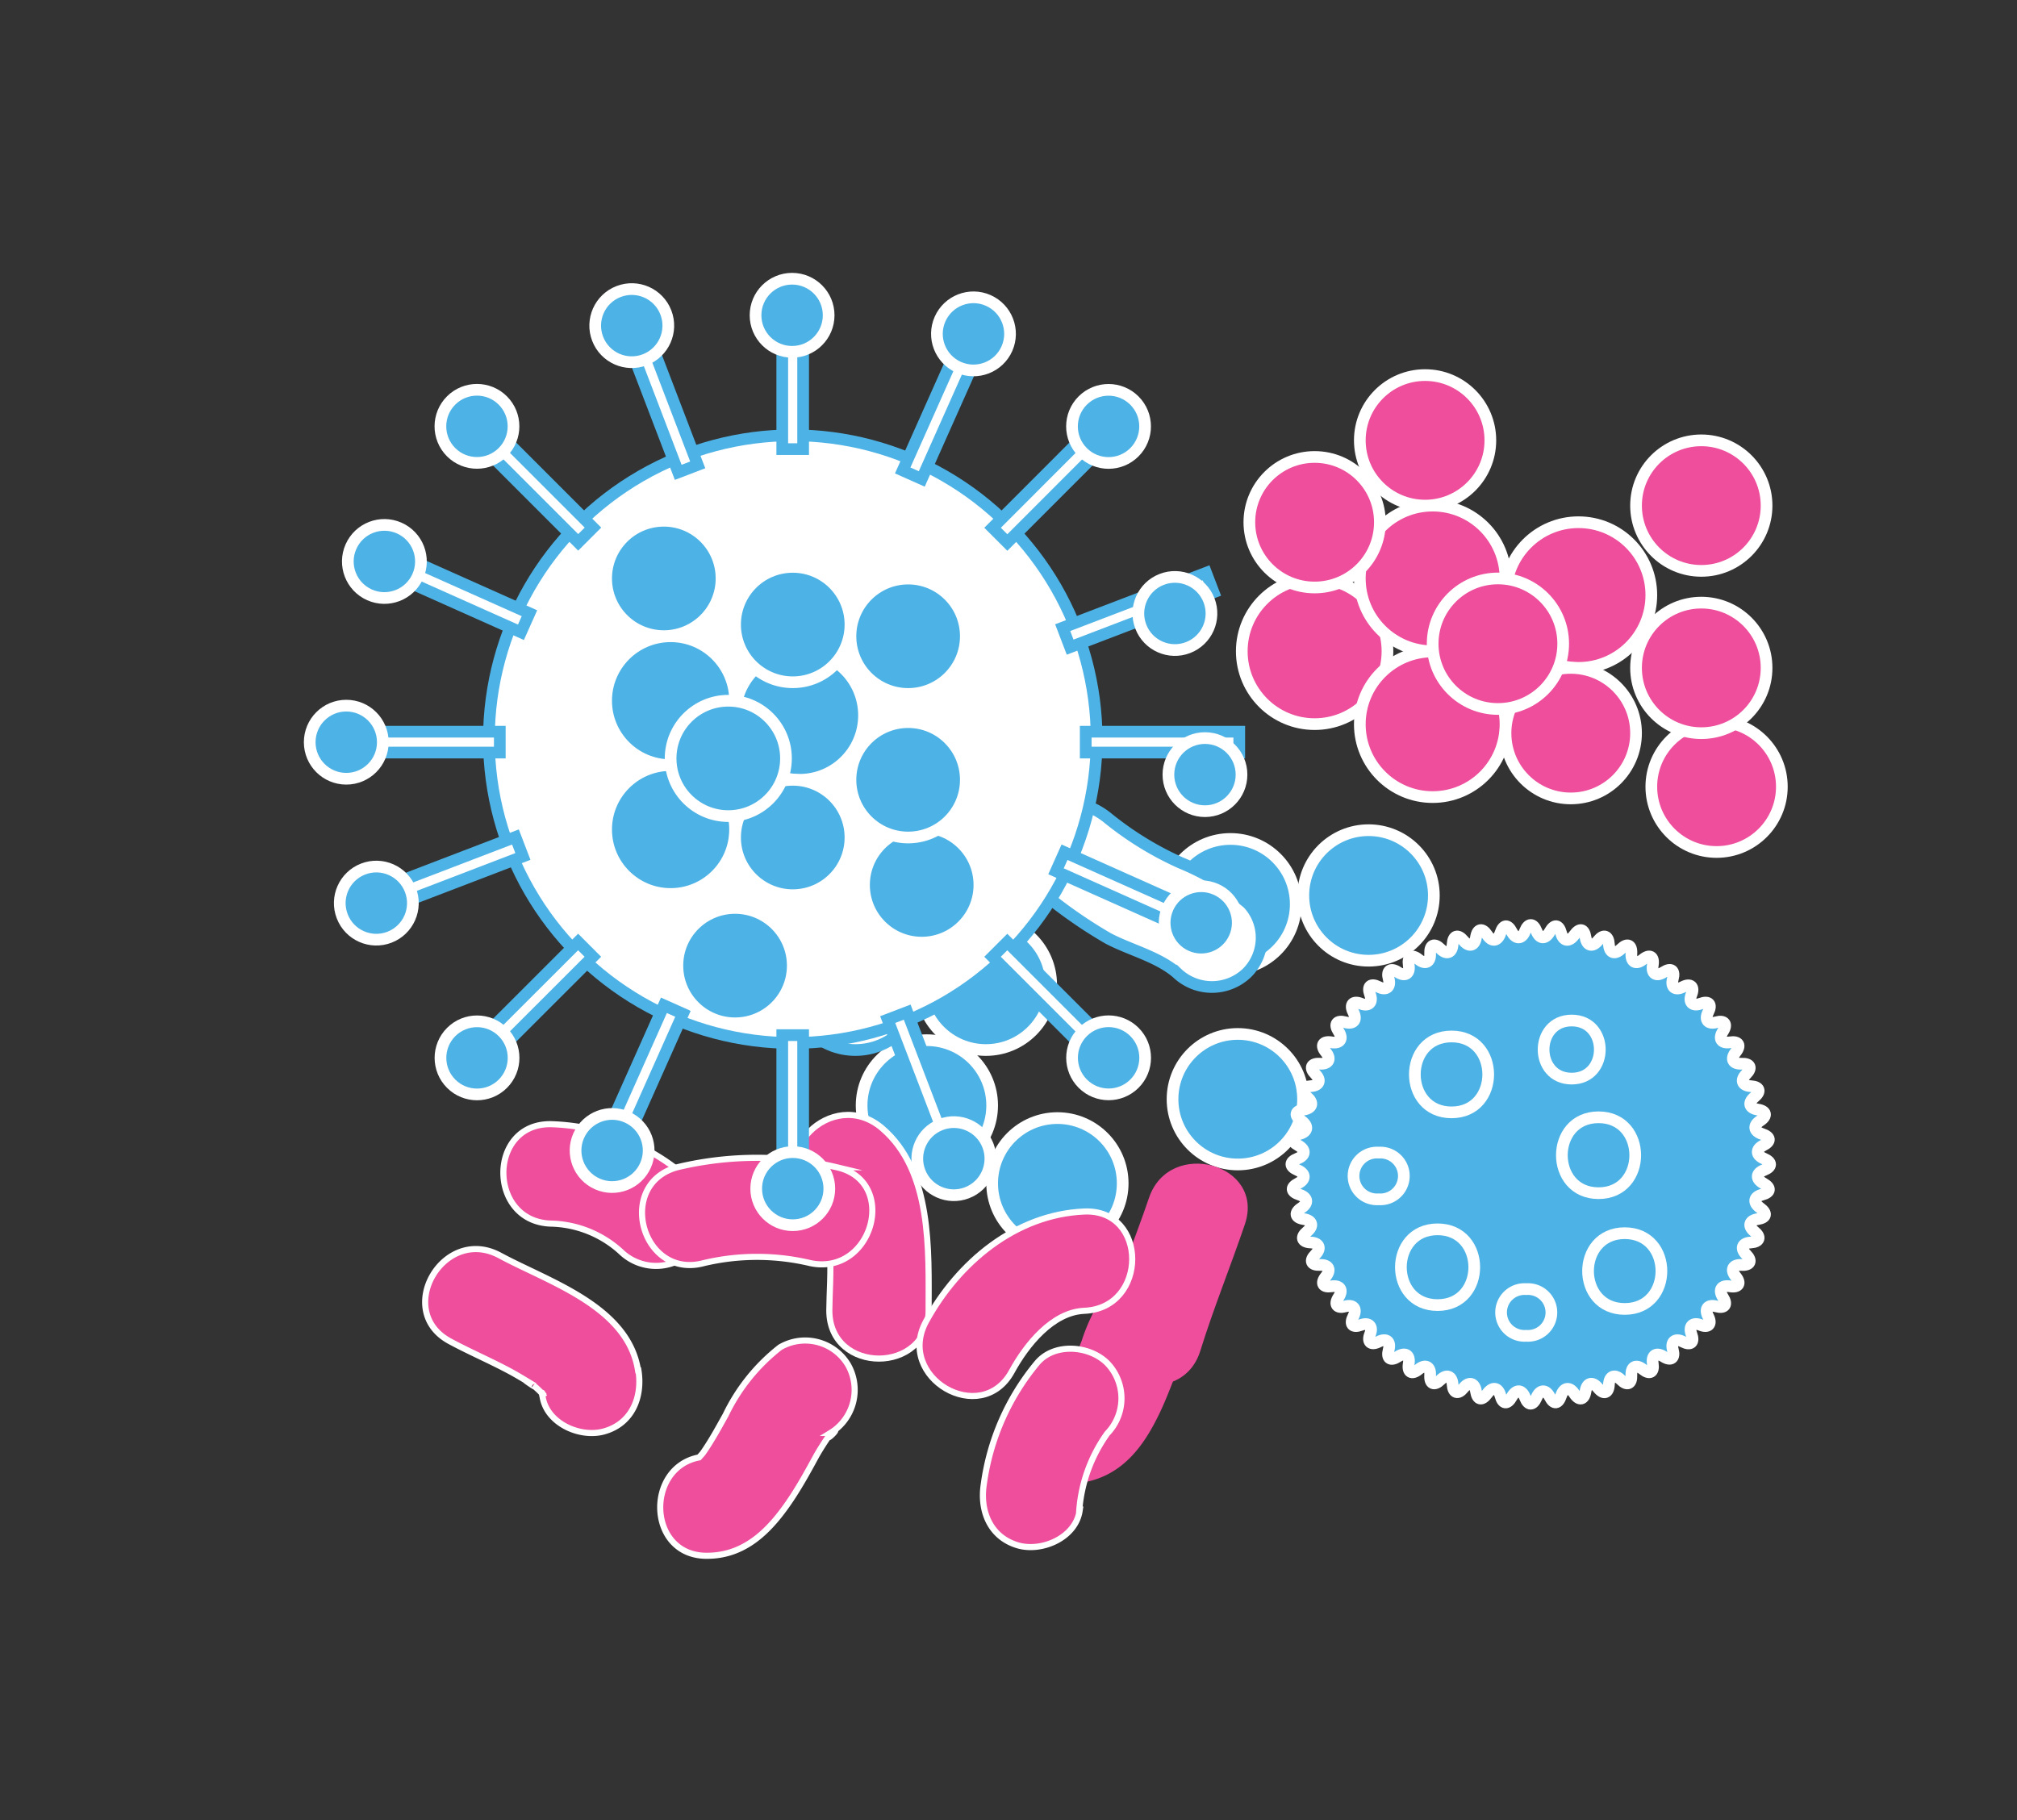 <svg xmlns="http://www.w3.org/2000/svg" viewBox="0 0 151.74 136.95"><rect x="0" y="0" width="151.74" height="136.95" fill="#333333" stroke="none"/><defs><style>.cls-1,.cls-4,.cls-5{fill:#ee4e9c;}.cls-1,.cls-2,.cls-4{stroke:#fff;}.cls-1,.cls-2,.cls-3,.cls-4{stroke-miterlimit:10;}.cls-1{stroke-width:0.88px;}.cls-2{fill:#4db2e5;}.cls-2,.cls-3{stroke-width:0.88px;}.cls-3{fill:#fff;stroke:#4db2e5;}.cls-4{stroke-width:0.46px;}</style></defs><title>germs</title><g id="Layer_2" data-name="Layer 2"><circle class="cls-1" cx="98.9" cy="49" r="5.48"/><circle class="cls-1" cx="107.78" cy="54.49" r="5.48"/><circle class="cls-1" cx="107.78" cy="43.52" r="5.48"/><circle class="cls-1" cx="118.75" cy="44.77" r="5.48"/><circle class="cls-1" cx="118.17" cy="55.16" r="4.91"/><circle class="cls-1" cx="127.99" cy="38.04" r="4.91"/><circle class="cls-1" cx="129.14" cy="59.19" r="4.91"/><circle class="cls-2" cx="93.12" cy="82.7" r="4.91"/><circle class="cls-2" cx="92.57" cy="68.03" r="4.91"/><circle class="cls-2" cx="79.55" cy="89.03" r="4.91"/><circle class="cls-2" cx="69.73" cy="83.17" r="4.91"/><circle class="cls-3" cx="64.35" cy="74.09" r="4.91"/><circle class="cls-2" cx="74.17" cy="74.09" r="4.91"/><circle class="cls-1" cx="112.69" cy="48.43" r="4.91"/><circle class="cls-1" cx="107.21" cy="33.13" r="4.91"/><circle class="cls-2" cx="102.96" cy="67.37" r="4.91"/><circle class="cls-1" cx="127.99" cy="50.25" r="4.91"/><circle class="cls-1" cx="98.9" cy="39.29" r="4.91"/><path class="cls-4" d="M61.08,90.17c1.86,1.6,1.32,6,1.31,8.43,0,4.82,7.46,4.82,7.47,0,0-4.51.28-10.49-3.5-13.72s-9,2.15-5.29,5.29Z"/><path class="cls-4" d="M59.64,112.59c.65-1,1.2-2,1.78-3.07q.46-.8,1-1.57c-.47.7,1.09-.85.06-.14a3.8,3.8,0,0,0,1.32-5.12,3.75,3.75,0,0,0-5.12-1.32,14.32,14.32,0,0,0-4.09,5.09c-.51.91-1,1.82-1.6,2.7l-.15.21-.25.28c-4.12.79-3.88,7.54.71,7.4C56.24,117,58.12,114.91,59.64,112.59Z"/><path class="cls-5" d="M87.27,106.25c.51-1.07.91-2.18,1.35-3.28q.35-.86.75-1.68c-.37.76,1-1,0-.15A3.8,3.8,0,0,0,90,95.89a3.75,3.75,0,0,0-5.25-.62,14.31,14.31,0,0,0-3.37,5.59c-.39,1-.77,1.94-1.22,2.89l-.12.23-.21.31c-4,1.34-2.83,8,1.69,7.24C84.48,111,86.08,108.76,87.27,106.25Z"/><path class="cls-5" d="M86.44,90.12c-1.08,3.17-2.37,6.27-3.34,9.48-1.39,4.63,5.82,6.59,7.21,2,1-3.21,2.26-6.3,3.34-9.48,1.56-4.58-5.67-6.53-7.21-2Z"/><path class="cls-4" d="M52,88.88a16.31,16.31,0,0,0-10.52-4.3c-4.82-.11-4.81,7.37,0,7.48a8.07,8.07,0,0,1,5.23,2.11,3.8,3.8,0,0,0,5.29,0,3.75,3.75,0,0,0,0-5.29Z"/><path class="cls-4" d="M48,103.1c-.76-4.82-6.71-6.65-10.39-8.64-4.24-2.29-8,4.16-3.77,6.45,1.5.81,3.06,1.47,4.56,2.28.39.21.76.43,1.14.66-.07,0,1.05.74.59.38a7.28,7.28,0,0,1,.81.78q-.35-.45,0,.08-.27-.61-.12,0c.32,2,2.8,3.1,4.6,2.61,2.13-.58,2.93-2.59,2.61-4.6Z"/><path class="cls-4" d="M81.19,113.68a11.43,11.43,0,0,1,2.11-5.83,3.81,3.81,0,0,0,0-5.29c-1.34-1.34-4-1.56-5.29,0a18.06,18.06,0,0,0-4,9.12c-.31,2,.48,4,2.61,4.6,1.79.49,4.29-.59,4.6-2.61Z"/><path class="cls-4" d="M62.95,87.82a25.68,25.68,0,0,0-12,0c-4.65,1.26-2.67,8.47,2,7.21a17.33,17.33,0,0,1,8,0c4.7,1,6.69-6.17,2-7.21Z"/><path class="cls-4" d="M76.12,103.18c1.09-2,3.06-4.46,5.45-4.56,4.8-.2,4.82-7.67,0-7.47-5.18.22-9.49,3.85-11.9,8.26-2.31,4.23,4.14,8,6.45,3.77Z"/><path class="cls-3" d="M93.83,67.92a19.26,19.26,0,0,0-5-3,24.83,24.83,0,0,1-5.56-3.43c-1.6-1.26-3.72-1.57-5.29,0-1.31,1.31-1.6,4,0,5.29a35.86,35.86,0,0,0,5.4,3.83c1.66.87,3.7,1.35,5.15,2.58a3.81,3.81,0,0,0,5.29,0,3.75,3.75,0,0,0,0-5.29Z"/><path class="cls-2" d="M109.22,84a1.2,1.2,0,0,0,.39.84.52.52,0,0,0,.74-.74s-.13-.15-.06,0l0-.07s0,.15,0,0a.53.53,0,0,0-1.05,0Z"/><path class="cls-2" d="M110.68,87h.23a.53.53,0,0,0,0-1.05h-.23a.53.53,0,0,0,0,1.05Z"/><path class="cls-2" d="M114,84.92V84.8a.53.53,0,0,0-1,0v.12a.53.53,0,0,0,1,0Z"/><path class="cls-2" d="M114.06,88.36a.53.53,0,0,0,0-1.05.53.53,0,0,0,0,1.05Z"/><path class="cls-2" d="M123.74,90.05a1.14,1.14,0,0,0,.33-.09l.13-.1c.08-.07-.11.05,0,0l-.27.07h0a.54.54,0,0,0,.52-.53.53.53,0,0,0-.52-.53,1.15,1.15,0,0,0-.33.09l-.13.1c-.08.07.11-.05,0,0l.26-.07h0a.54.54,0,0,0-.53.53.53.53,0,0,0,.53.53Z"/><path class="cls-2" d="M120.94,84.39a.53.53,0,0,0,0-1,.53.53,0,0,0,0,1Z"/><path class="cls-2" d="M120.94,88.94a.53.53,0,0,0,0-1.05.53.53,0,0,0,0,1.05Z"/><path class="cls-2" d="M119.66,89.29a.53.53,0,0,0,0-1,.53.53,0,0,0,0,1Z"/><path class="cls-2" d="M116.51,88a.53.53,0,0,0,0-1.05.53.53,0,0,0,0,1.05Z"/><path class="cls-2" d="M114.41,81.13a.53.53,0,0,0,0-1.05.53.53,0,0,0,0,1.05Z"/><path class="cls-2" d="M120.71,86.84a.53.53,0,0,0,0-1,.53.53,0,0,0,0,1Z"/><path class="cls-2" d="M116.74,82.88a.53.53,0,0,0,0-1.05.53.53,0,0,0,0,1.05Z"/><path class="cls-2" d="M108,88.94a.53.53,0,0,0,0-1.05.53.53,0,0,0,0,1.05Z"/><path class="cls-2" d="M113.89,90.81a.53.53,0,0,0,0-1.05.53.53,0,0,0,0,1.05Z"/><path class="cls-2" d="M110.91,89.53a.53.53,0,0,0,0-1.05.53.53,0,0,0,0,1.05Z"/><path class="cls-2" d="M115.58,93.14a2.15,2.15,0,0,0,.42-.06l.15,0s.17,0,0,0a.54.54,0,0,0,.52-.53.53.53,0,0,0-.52-.53,1.55,1.55,0,0,0-.34.06l-.25.05a.52.52,0,1,0,0,1Z"/><path class="cls-2" d="M120.36,91.39a.53.53,0,0,0,0-1,.53.53,0,0,0,0,1Z"/><path class="cls-2" d="M116.74,90a.53.53,0,0,0,0-1,.53.53,0,0,0,0,1Z"/><path class="cls-2" d="M122.46,92.44h-.23a.53.53,0,0,0,0,1.05h.23a.53.53,0,0,0,0-1.05Z"/><path class="cls-2" d="M129,90.81a.53.53,0,0,0,0-1.05.53.53,0,0,0,0,1.05Z"/><path class="cls-2" d="M112.66,82.53a.53.53,0,0,0,0-1.05.53.53,0,0,0,0,1.05Z"/><path class="cls-2" d="M118.14,82.06a.53.53,0,0,0,0-1.05.53.53,0,0,0,0,1.05Z"/><path class="cls-2" d="M119.54,83.93a.52.52,0,0,0,0-1,.52.52,0,0,0,0,1Z"/><path class="cls-2" d="M121.18,80.66a.53.53,0,0,0,0-1.05.53.53,0,0,0,0,1.05Z"/><path class="cls-2" d="M113.59,93.73a.53.53,0,0,0,0-1.05.53.53,0,0,0,0,1.05Z"/><path class="cls-2" d="M109.86,93.73a.53.53,0,0,0,0-1.05.53.53,0,0,0,0,1.05Z"/><path class="cls-2" d="M111,92.33a.53.53,0,0,0,0-1.05.53.53,0,0,0,0,1.05Z"/><path class="cls-2" d="M108.69,86.84a.53.53,0,0,0,0-1,.53.53,0,0,0,0,1Z"/><path class="cls-2" d="M105.43,89.29a.53.53,0,0,0,0-1,.53.53,0,0,0,0,1Z"/><path class="cls-2" d="M101.64,87.54a.53.53,0,0,0,0-1.05.53.53,0,0,0,0,1.05Z"/><path class="cls-2" d="M108.69,91.86a.52.52,0,0,0,0-1,.52.52,0,0,0,0,1Z"/><path class="cls-2" d="M105.72,87a.53.53,0,0,0,0-1.05.53.53,0,0,0,0,1.05Z"/><path class="cls-2" d="M104.09,82.7a.53.53,0,0,0,0-1,.53.53,0,0,0,0,1Z"/><path class="cls-2" d="M106.07,84.39a.53.53,0,0,0,0-1,.53.53,0,0,0,0,1Z"/><path class="cls-2" d="M124.56,82.29a1.2,1.2,0,0,0,.39.84.53.53,0,1,0,.74-.74s-.13-.15-.06,0l0-.07s0,.15,0,0a.53.53,0,0,0-1.05,0Z"/><path class="cls-2" d="M108.05,75.06h.23a.53.53,0,0,0,0-1h-.23a.53.53,0,0,0,0,1Z"/><path class="cls-2" d="M111.38,73V72.9a.53.53,0,0,0-1.05,0V73a.53.53,0,0,0,1.05,0Z"/><path class="cls-2" d="M111.44,76.46a.53.53,0,0,0,0-1,.53.53,0,0,0,0,1Z"/><path class="cls-2" d="M114.7,74.13A1.15,1.15,0,0,0,115,74l.13-.1c.08-.07-.11.05,0,0l-.26.07h0a.54.54,0,0,0,.53-.53.53.53,0,0,0-.53-.52,1.13,1.13,0,0,0-.33.09l-.13.1c-.08.07.11-.05,0,0l.26-.07h0a.54.54,0,0,0-.52.52.52.52,0,0,0,.52.52Z"/><path class="cls-2" d="M129.81,82.7a.53.53,0,0,0,0-1,.53.53,0,0,0,0,1Z"/><path class="cls-2" d="M118.32,77a.53.53,0,0,0,0-1,.53.53,0,0,0,0,1Z"/><path class="cls-2" d="M117,77.39a.53.53,0,0,0,0-1.05.53.53,0,0,0,0,1.05Z"/><path class="cls-2" d="M113.89,76.11a.53.53,0,0,0,0-1.05.53.53,0,0,0,0,1.05Z"/><path class="cls-2" d="M123.28,79.43a.53.53,0,0,0,0-1,.53.53,0,0,0,0,1Z"/><path class="cls-2" d="M118.09,74.94a.53.53,0,0,0,0-1.05.53.53,0,0,0,0,1.05Z"/><path class="cls-2" d="M125.61,81.18a.53.53,0,0,0,0-1,.53.53,0,0,0,0,1Z"/><path class="cls-2" d="M105.72,77.86a.53.53,0,0,0,0-1,.53.53,0,0,0,0,1Z"/><path class="cls-2" d="M110.15,78.09a.53.53,0,0,0,0-1.05.53.53,0,0,0,0,1.05Z"/><path class="cls-2" d="M108.29,77.63a.53.53,0,0,0,0-1,.53.53,0,0,0,0,1Z"/><path class="cls-2" d="M100.85,85a2,2,0,0,0,.42-.06l.15,0s.17,0,0,0a.53.53,0,0,0,.53-.53.53.53,0,0,0-.53-.52,1.63,1.63,0,0,0-.34.06,1.12,1.12,0,0,1-.25.05.53.53,0,1,0,0,1.05Z"/><path class="cls-2" d="M117.74,79.49a.53.53,0,0,0,0-1.05.53.53,0,0,0,0,1.05Z"/><path class="cls-2" d="M114.12,78.09a.53.53,0,0,0,0-1.05.53.53,0,0,0,0,1.05Z"/><path class="cls-2" d="M119.84,80.54h-.23a.53.53,0,0,0,0,1.05h.23a.53.53,0,0,0,0-1.05Z"/><path class="cls-2" d="M116.45,82.06a.53.53,0,0,0,0-1.05.53.53,0,0,0,0,1.05Z"/><path class="cls-2" d="M121.53,80.83a.53.53,0,0,0,0-1,.53.53,0,0,0,0,1Z"/><path class="cls-2" d="M127,80.37a.53.53,0,0,0,0-1.05.53.53,0,0,0,0,1.05Z"/><path class="cls-2" d="M128.41,82.23a.52.52,0,0,0,0-1,.52.52,0,0,0,0,1Z"/><path class="cls-2" d="M123.57,75.5a.53.53,0,0,0,0-1.05.53.53,0,0,0,0,1.05Z"/><path class="cls-2" d="M111,80.08a.53.53,0,0,0,0-1,.53.53,0,0,0,0,1Z"/><path class="cls-2" d="M108.05,83.28a.53.53,0,0,0,0-1.05.53.53,0,0,0,0,1.05Z"/><path class="cls-2" d="M108.17,80.08a.53.53,0,0,0,0-1,.53.53,0,0,0,0,1Z"/><path class="cls-2" d="M106.07,74.94a.53.53,0,0,0,0-1.05.53.53,0,0,0,0,1.05Z"/><path class="cls-2" d="M104.44,77.63a.53.53,0,0,0,0-1,.53.53,0,0,0,0,1Z"/><path class="cls-2" d="M102.45,81.83a.53.53,0,0,0,0-1,.53.53,0,0,0,0,1Z"/><path class="cls-2" d="M106.07,80a.53.53,0,0,0,0-1.05.53.53,0,0,0,0,1.05Z"/><path class="cls-2" d="M99.83,81.83a.53.53,0,0,0,0-1,.53.53,0,0,0,0,1Z"/><path class="cls-2" d="M122.23,77.86a.53.53,0,0,0,0-1,.53.53,0,0,0,0,1Z"/><path class="cls-2" d="M103.21,94.19a.53.53,0,0,0,0-1.05.53.53,0,0,0,0,1.05Z"/><path class="cls-2" d="M113.13,97.05a1.2,1.2,0,0,0,.39.84.53.53,0,1,0,.74-.74s-.13-.15-.06,0l0-.07s0,.15,0,0a.53.53,0,1,0-1.05,0Z"/><path class="cls-2" d="M114.59,100h.23a.53.53,0,0,0,0-1.05h-.23a.53.53,0,0,0,0,1.05Z"/><path class="cls-2" d="M117.91,98v-.12a.53.53,0,0,0-1.05,0V98a.53.53,0,0,0,1.05,0Z"/><path class="cls-2" d="M118,101.43a.53.53,0,0,0,0-1.05.53.53,0,0,0,0,1.05Z"/><path class="cls-2" d="M121.24,99.09a1.1,1.1,0,0,0,.33-.09l.13-.1c.08-.08-.11.05,0,0l-.27.07h0a.54.54,0,0,0,.53-.53.52.52,0,0,0-.53-.52,1.14,1.14,0,0,0-.33.09l-.13.1c-.08.07.11-.05,0,0l.26-.07h0a.54.54,0,0,0-.53.53.52.52,0,0,0,.53.52Z"/><path class="cls-2" d="M124.85,97.46a.53.53,0,0,0,0-1.05.53.53,0,0,0,0,1.05Z"/><path class="cls-2" d="M128,94a.53.53,0,0,0,0-1.05A.53.53,0,0,0,128,94Z"/><path class="cls-2" d="M123.57,102.36a.53.53,0,0,0,0-1.05.53.53,0,0,0,0,1.05Z"/><path class="cls-2" d="M120.42,101.08a.53.53,0,0,0,0-1.05.53.53,0,0,0,0,1.05Z"/><path class="cls-2" d="M118.32,94.19a.53.53,0,0,0,0-1.05.53.53,0,0,0,0,1.05Z"/><path class="cls-2" d="M124.62,99.91a.53.53,0,0,0,0-1.05.53.53,0,0,0,0,1.05Z"/><path class="cls-2" d="M120.65,95.94a.53.53,0,0,0,0-1,.53.53,0,0,0,0,1Z"/><path class="cls-2" d="M112.25,102.83a.53.53,0,0,0,0-1.05.53.53,0,0,0,0,1.05Z"/><path class="cls-2" d="M116.69,103.06a.52.52,0,0,0,0-1,.52.52,0,0,0,0,1Z"/><path class="cls-2" d="M114.82,102.59a.53.53,0,0,0,0-1.05.53.53,0,0,0,0,1.05Z"/><path class="cls-2" d="M126.72,85.73a2.08,2.08,0,0,0,.42-.06l.15,0s.17,0,0,0a.53.53,0,0,0,.52-.52.53.53,0,0,0-.52-.53,1.58,1.58,0,0,0-.34.06,1.21,1.21,0,0,1-.25.05.52.52,0,1,0,0,1Z"/><path class="cls-2" d="M100.35,90a.53.53,0,0,0,0-1,.53.53,0,0,0,0,1Z"/><path class="cls-2" d="M120.65,103.06a.52.52,0,0,0,0-1,.52.52,0,0,0,0,1Z"/><path class="cls-2" d="M130.16,86.26h-.23a.53.53,0,0,0,0,1.05h.23a.53.53,0,0,0,0-1.05Z"/><path class="cls-2" d="M126.78,87.78a.53.53,0,0,0,0-1.05.53.53,0,0,0,0,1.05Z"/><path class="cls-2" d="M116.57,95.59a.52.52,0,0,0,0-1,.52.52,0,0,0,0,1Z"/><path class="cls-2" d="M122.05,95.13a.53.53,0,0,0,0-1,.53.53,0,0,0,0,1Z"/><path class="cls-2" d="M123.45,97a.53.53,0,0,0,0-1.05.53.53,0,0,0,0,1.05Z"/><path class="cls-2" d="M125.09,93.73a.53.53,0,0,0,0-1.05.53.53,0,0,0,0,1.05Z"/><path class="cls-2" d="M121.29,85.79a.53.53,0,0,0,0-1,.53.53,0,0,0,0,1Z"/><path class="cls-2" d="M117.56,87.54a.53.53,0,0,0,0-1.05.53.53,0,0,0,0,1.05Z"/><path class="cls-2" d="M118.49,85.79a.53.53,0,0,0,0-1,.53.53,0,0,0,0,1Z"/><path class="cls-2" d="M112.6,99.91a.53.53,0,0,0,0-1.05.53.53,0,0,0,0,1.05Z"/><path class="cls-2" d="M111,102.59a.53.53,0,0,0,0-1.05.53.53,0,0,0,0,1.05Z"/><path class="cls-2" d="M112.6,88.24a.53.53,0,0,0,0-1.05.53.53,0,0,0,0,1.05Z"/><path class="cls-2" d="M116.39,85.68a.53.53,0,0,0,0-1,.53.53,0,0,0,0,1Z"/><path class="cls-2" d="M108.29,99.79a.53.53,0,0,0,0-1.05.53.53,0,0,0,0,1.05Z"/><path class="cls-2" d="M111.9,96.29a.53.53,0,0,0,0-1,.53.53,0,0,0,0,1Z"/><path class="cls-2" d="M110.85,98.86a.53.53,0,0,0,0-1.05.53.53,0,0,0,0,1.05Z"/><path class="cls-2" d="M106,92.62a1.2,1.2,0,0,0,.39.84.52.52,0,0,0,.74-.74s-.13-.15-.06,0l0-.07s0,.15,0,0a.53.53,0,1,0-1.05,0Z"/><path class="cls-2" d="M107.41,95.59h.23a.53.53,0,0,0,0-1.05h-.23a.53.53,0,0,0,0,1.05Z"/><path class="cls-2" d="M105.43,100a.53.53,0,0,0,0-1.05.53.53,0,0,0,0,1.05Z"/><path class="cls-2" d="M107.64,98.16a.53.53,0,0,0,0-1.05.53.53,0,0,0,0,1.05Z"/><path class="cls-2" d="M105.43,95.48a.53.53,0,0,0,0-1,.53.53,0,0,0,0,1Z"/><path class="cls-2" d="M103.79,98.16a.53.53,0,0,0,0-1.05.53.53,0,0,0,0,1.05Z"/><path class="cls-2" d="M101.11,95.36a.53.53,0,0,0,0-1.05.53.53,0,0,0,0,1.05Z"/><path class="cls-2" d="M104.73,91.86a.52.52,0,0,0,0-1,.52.52,0,0,0,0,1Z"/><path class="cls-2" d="M102.45,91.39a.53.53,0,0,0,0-1,.53.53,0,0,0,0,1Z"/><path class="cls-2" d="M114.73,70.05c.24-.61.62-.61.86,0s.67.64,1,.05.68-.55.85.09.6.7,1,.15.74-.47.84.18.53.76.94.25.78-.39.82.27.44.81.91.35.82-.31.78.35.36.86.87.44.85-.22.74.43.26.89.82.53.86-.13.69.5.17.91.76.61.87,0,.64.57.07.92.69.69.87.05.57.64,0,.93.61.76.86.14.5.69-.12.92.53.82.84.23.43.74-.22.9.44.87.81.32.35.78-.31.87.35.91.78.4.27.82-.4.84.25.94.73.48.18.84-.48.79.15,1,.68.55.09.85-.56.74.05,1,.61.62,0,.86-.64.67-.05,1,.55.68-.09.85-.7.6-.15,1,.47.74-.18.84-.76.53-.25.94.39.78-.27.82-.81.44-.35.91.31.82-.35.78-.86.36-.44.87.22.85-.43.74-.89.26-.53.82.13.86-.5.69-.91.17-.61.76,0,.87-.57.64-.92.07-.69.69-.05.87-.64.57-.93,0-.76.61-.14.86-.69.51-.92-.12-.82.53-.23.84-.74.43-.9-.22-.87.44-.32.81-.78.35-.88-.31-.91.35-.4.78-.82.26-.84-.4-.94.25-.48.73-.84.18-.79-.48-1,.15-.55.68-.85.09-.74-.56-1,.05-.62.62-.86,0-.67-.64-1-.05-.68.55-.85-.09-.6-.7-1-.15-.74.47-.84-.18-.53-.76-.94-.25-.78.39-.82-.26-.44-.81-.91-.35-.82.31-.78-.35-.36-.86-.87-.44-.85.22-.74-.43-.26-.89-.82-.53-.86.13-.69-.51-.17-.91-.76-.61-.87,0-.64-.57-.07-.92-.69-.69-.87-.05-.57-.64,0-.93-.61-.76-.86-.14-.5-.69.12-.92-.53-.82-.84-.23-.43-.74.22-.9-.44-.87-.81-.32-.35-.78.31-.88-.35-.91-.78-.4-.27-.82.4-.84-.25-.94-.73-.48-.18-.84.48-.79-.15-1-.68-.55-.09-.85.56-.74-.05-1-.61-.62,0-.86.64-.67.05-1-.55-.68.09-.85.7-.6.15-1-.47-.74.18-.84.76-.53.25-.94-.39-.78.27-.82.81-.44.35-.91-.31-.82.35-.78.86-.36.44-.87-.22-.85.43-.74.89-.26.53-.82-.13-.86.5-.69.91-.17.61-.76,0-.87.57-.64.92-.07.69-.69.05-.87.64-.57.93,0,.76-.61.14-.86.69-.5.92.12.82-.53.23-.84.74-.43.9.22.87-.44.32-.81.78-.35.87.31.91-.35.4-.78.82-.27.84.4.94-.25.48-.73.84-.18.79.48,1-.15.55-.68.85-.09S114.5,70.67,114.73,70.05Z"/><path class="cls-2" d="M120.26,89.77c3.68,0,3.68-5.71,0-5.71s-3.68,5.71,0,5.71Z"/><path class="cls-2" d="M109.2,83.69c3.68,0,3.68-5.71,0-5.71s-3.68,5.71,0,5.71Z"/><path class="cls-2" d="M108.15,98.19c3.68,0,3.68-5.7,0-5.7s-3.68,5.7,0,5.7Z"/><path class="cls-2" d="M122.23,98.48c3.68,0,3.68-5.7,0-5.7s-3.68,5.7,0,5.7Z"/><path class="cls-2" d="M118.24,81.15c2.82,0,2.82-4.37,0-4.37s-2.82,4.37,0,4.37Z"/><path class="cls-2" d="M103.72,90.23a1.76,1.76,0,1,0,0-3.51,1.76,1.76,0,1,0,0,3.51Z"/><path class="cls-2" d="M114.82,100.5a1.76,1.76,0,1,0,0-3.51,1.76,1.76,0,1,0,0,3.51Z"/><circle class="cls-3" cx="59.64" cy="55.61" r="22.86"/><rect class="cls-3" x="58.85" y="22.24" width="1.57" height="11.55"/><rect class="cls-3" x="58.85" y="77.88" width="1.57" height="11.55"/><rect class="cls-3" x="81.68" y="55.05" width="11.55" height="1.57"/><rect class="cls-3" x="26.05" y="55.05" width="11.55" height="1.57"/><rect class="cls-3" x="73.53" y="35.38" width="11.56" height="1.57" transform="translate(-2.33 66.71) rotate(-45.02)"/><rect class="cls-3" x="34.19" y="74.72" width="11.55" height="1.57" transform="translate(-41.68 50.35) rotate(-44.98)"/><rect class="cls-3" x="78.52" y="69.73" width="1.57" height="11.56" transform="translate(-30.16 78.2) rotate(-45)"/><rect class="cls-3" x="39.19" y="30.39" width="1.57" height="11.55" transform="translate(-13.87 38.86) rotate(-45)"/><rect class="cls-3" x="65.2" y="29.65" width="11.56" height="1.57" transform="translate(14.28 82.87) rotate(-65.97)"/><rect class="cls-3" x="42.53" y="80.45" width="11.56" height="1.57" transform="translate(-45.56 92.26) rotate(-65.96)"/><rect class="cls-3" x="84.25" y="61.4" width="1.57" height="11.56" transform="translate(-10.97 117.45) rotate(-65.94)"/><rect class="cls-3" x="33.45" y="38.72" width="1.57" height="11.55" transform="translate(-20.35 57.62) rotate(-65.94)"/><rect class="cls-3" x="79.84" y="45.11" width="11.55" height="1.57" transform="translate(-10.74 33.61) rotate(-20.93)"/><rect class="cls-3" x="27.89" y="64.99" width="11.55" height="1.57" transform="translate(-21.31 16.4) rotate(-20.97)"/><rect class="cls-3" x="68.8" y="76.04" width="1.57" height="11.55" transform="translate(-24.65 30.28) rotate(-20.94)"/><rect class="cls-3" x="48.91" y="24.08" width="1.57" height="11.55" transform="translate(-7.39 19.74) rotate(-20.94)"/><circle class="cls-2" cx="90.65" cy="58.28" r="2.75"/><circle class="cls-2" cx="26.05" cy="55.84" r="2.75"/><circle class="cls-2" cx="59.64" cy="89.43" r="2.75"/><circle class="cls-2" cx="59.59" cy="23.72" r="2.75"/><circle class="cls-2" cx="83.4" cy="79.59" r="2.75" transform="translate(-31.85 82.28) rotate(-45)"/><circle class="cls-2" cx="35.89" cy="32.08" r="2.75" transform="translate(-12.18 34.77) rotate(-45)"/><circle class="cls-2" cx="35.89" cy="79.59" r="2.75" transform="translate(-45.77 48.69) rotate(-45)"/><circle class="cls-2" cx="83.4" cy="32.08" r="2.75" transform="translate(1.74 68.37) rotate(-45)"/><circle class="cls-2" cx="90.36" cy="69.43" r="2.75" transform="translate(-9.68 123.98) rotate(-66.14)"/><circle class="cls-2" cx="28.92" cy="42.25" r="2.75" transform="translate(-21.42 51.6) rotate(-66.14)"/><circle class="cls-2" cx="46.05" cy="86.56" r="2.75" transform="translate(-51.74 93.66) rotate(-66.14)"/><circle class="cls-2" cx="73.23" cy="25.12" r="2.75" transform="translate(20.64 81.93) rotate(-66.14)"/><circle class="cls-2" cx="71.76" cy="87.17" r="2.75" transform="translate(-26.61 31.75) rotate(-21.14)"/><circle class="cls-2" cx="47.53" cy="24.5" r="2.75" transform="translate(-5.64 18.79) rotate(-21.14)"/><circle class="cls-2" cx="28.31" cy="67.95" r="2.75" transform="translate(-22.6 14.78) rotate(-21.14)"/><circle class="cls-2" cx="88.39" cy="46.16" r="2.75" transform="translate(-10.7 34.98) rotate(-21.14)"/><circle class="cls-2" cx="50.45" cy="62.41" r="4.85"/><circle class="cls-2" cx="50.45" cy="52.72" r="4.85"/><circle class="cls-2" cx="60.15" cy="53.82" r="4.85"/><circle class="cls-2" cx="59.64" cy="63.01" r="4.34"/><circle class="cls-2" cx="68.32" cy="47.87" r="4.34"/><circle class="cls-2" cx="69.34" cy="66.58" r="4.34"/><circle class="cls-2" cx="54.79" cy="57.06" r="4.34"/><circle class="cls-2" cx="55.3" cy="72.65" r="4.34"/><circle class="cls-2" cx="49.94" cy="43.52" r="4.34"/><circle class="cls-2" cx="59.64" cy="46.99" r="4.34"/><circle class="cls-2" cx="68.32" cy="58.67" r="4.34"/></g></svg>